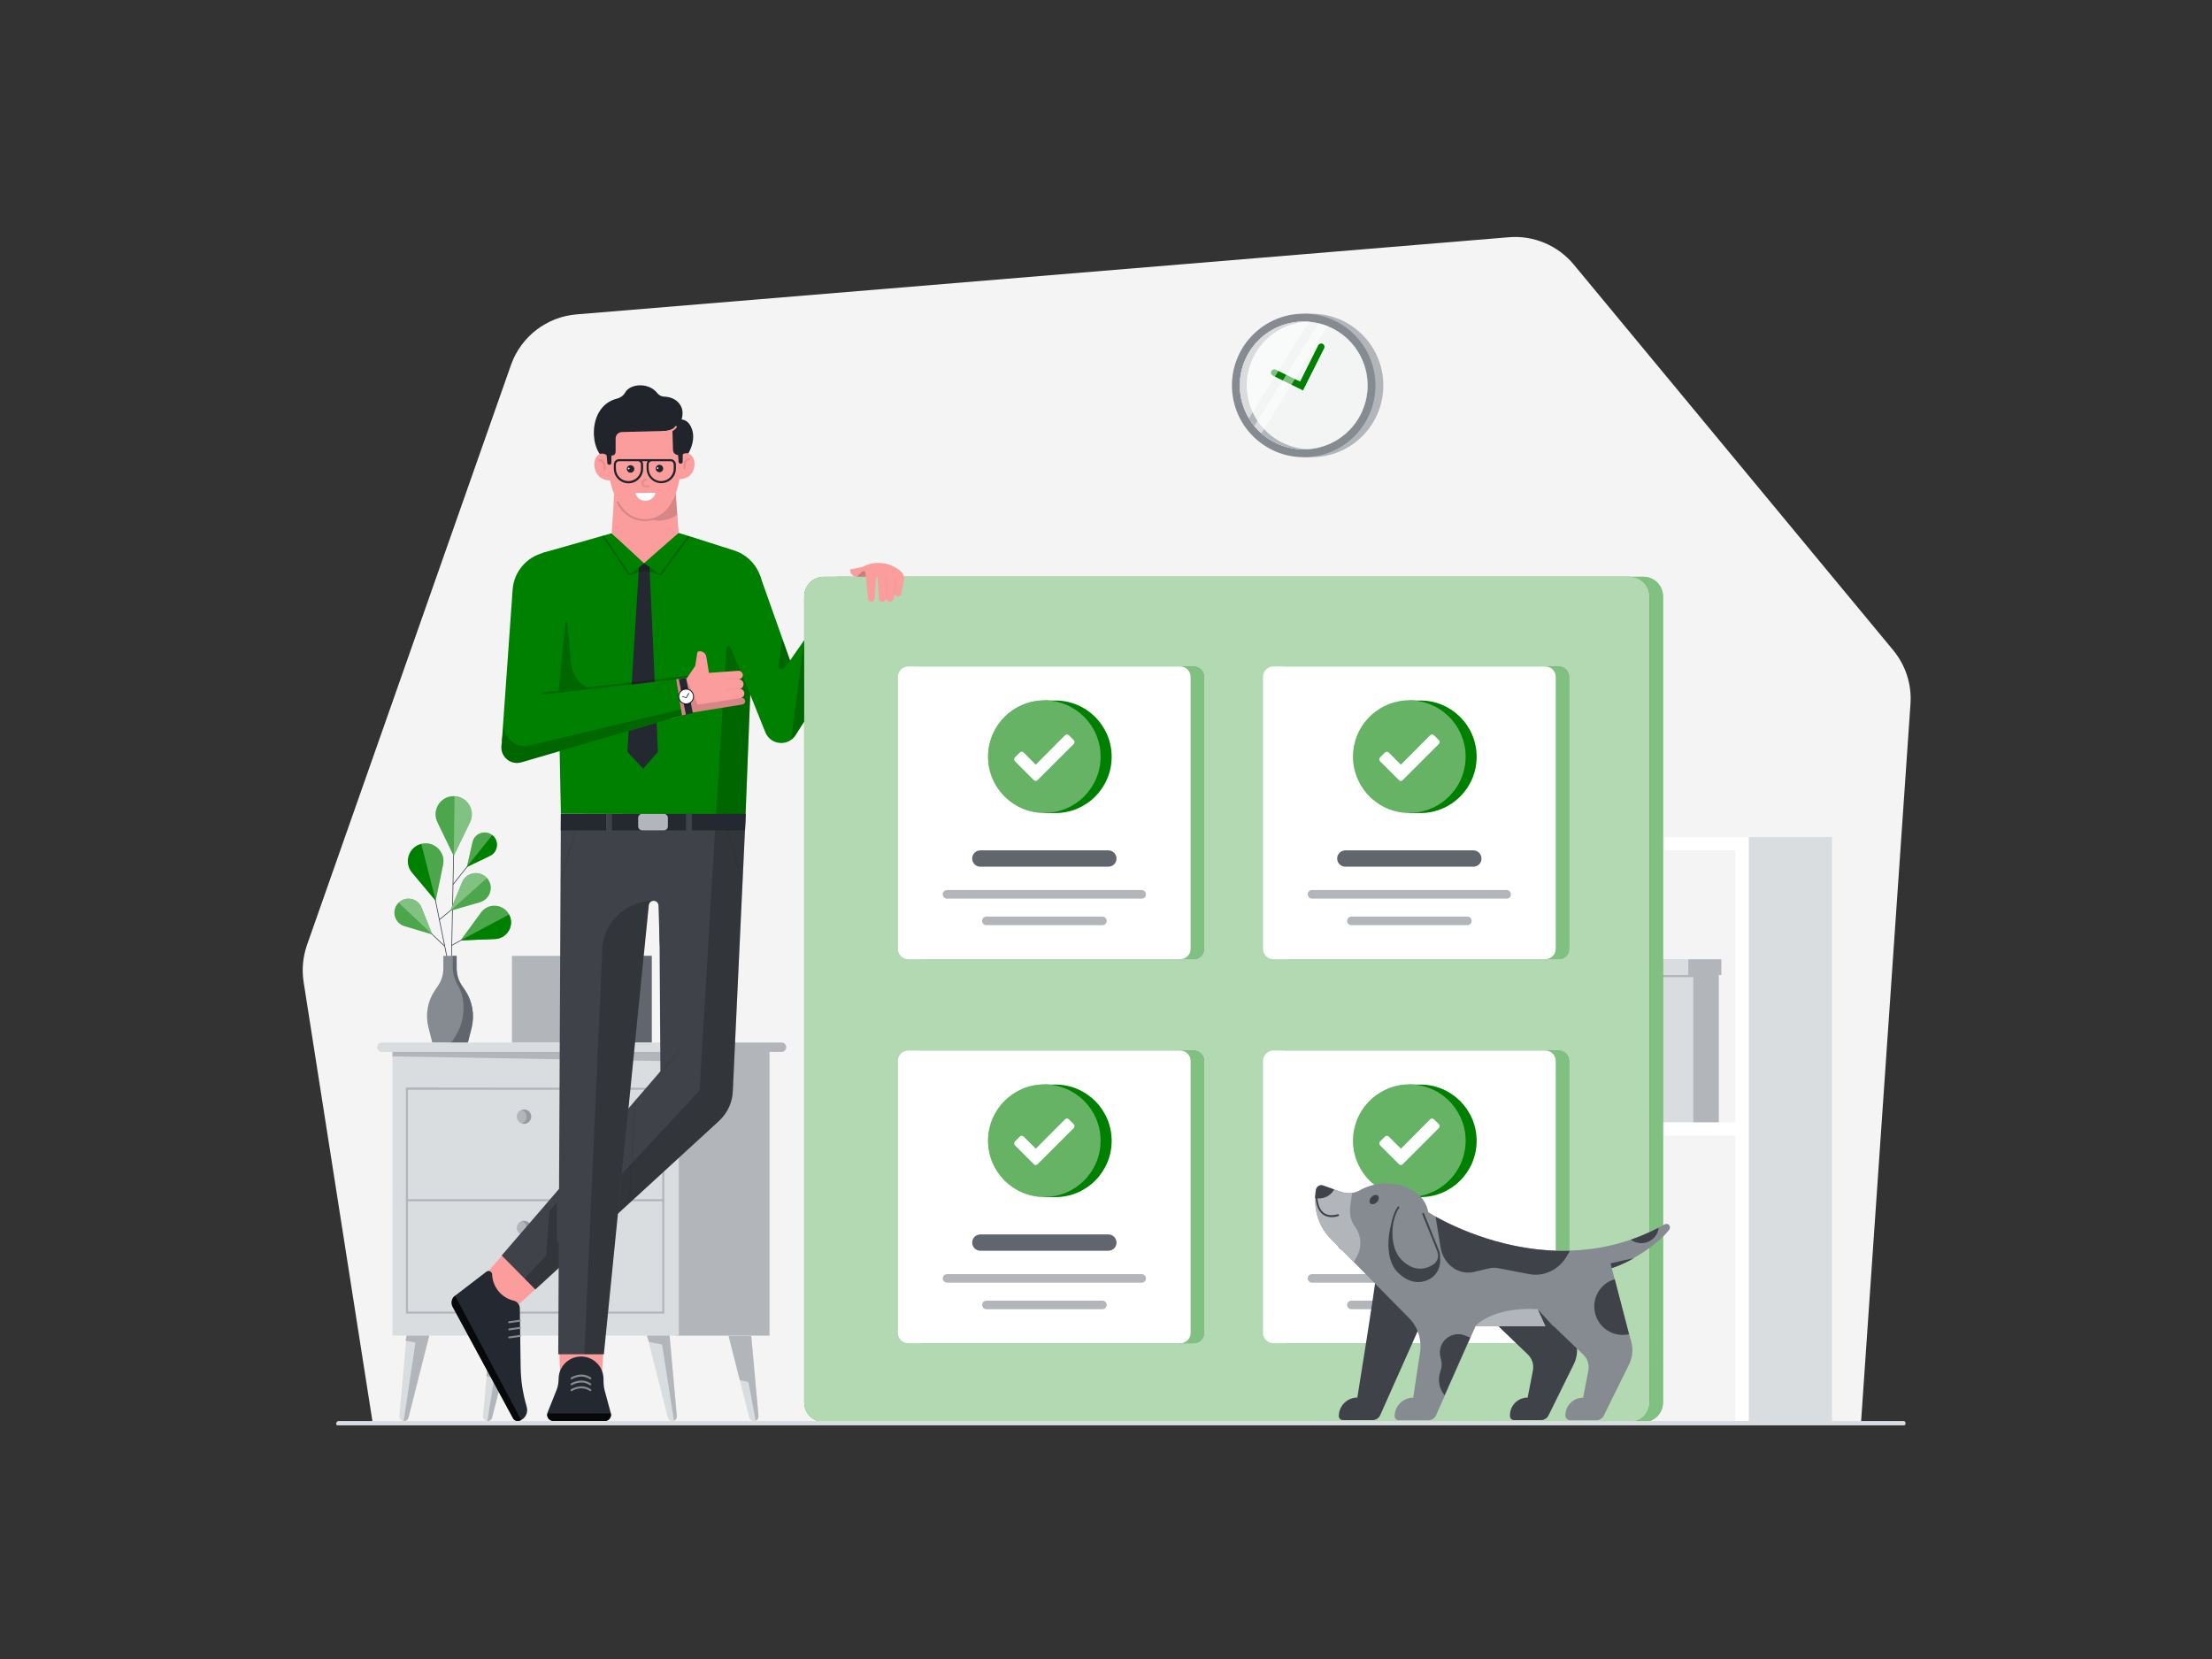 <svg class="gridItem__media" version="1.1" id="Layer_1" xmlns="http://www.w3.org/2000/svg" xmlns:xlink="http://www.w3.org/1999/xlink" x="0px" y="0px" width="1600" height="1200" viewBox="0 0 1600 1200" style="enable-background:new 0 0 1600 1200;" xml:space="preserve" fill="none">
<rect x="0" y="0" width="1600" height="1200" fill="#333333" stroke="none"/>
<path d="M1346.1 1029.4L1381.9 509.2C1382.9 495.1 1378.4 481.2 1369.4 470.3L1138.3 191.3C1126.8 177.5 1109.3 170.1 1091.4 171.6L417 227.4C395.4 229.2 376.8 243.5 369.6 264L222.1 683.4C219.1 692 218.2 701.2 219.6 710.2L269.5 1028.7L1346.1 1029.4Z" fill="#F4F4F4"/>
<path d="M471.4 691.4H370.3V754.2H471.4V691.4Z" fill="#B2B6BB"/>
<path d="M471.4 691.4H449.9V754.2H471.4V691.4Z" fill="#61656D"/>
<path d="M323.9 696.6L307.6 616.2L308.1 616.1L324.4 696.5L323.9 696.6Z" fill="#3F4249"/>
<path d="M328.456 589.114L326.315 693.593L326.815 693.604L328.956 589.124L328.456 589.114Z" fill="#3F4249"/>
<path d="M352.377 608.32L327.469 639.62L327.861 639.931L352.769 608.631L352.377 608.32Z" fill="#3F4249"/>
<path d="M336.6 716.6L334.1 712.9C331.6 709.2 330.3 704.8 330.3 700.3V691.4H320.7V700.3C320.7 704.8 319.4 709.2 316.9 712.9L314.4 716.6C309.2 724.4 307.6 734.1 309.9 743.2L312.7 754.2H338.3L341.1 743.2C343.4 734.1 341.7 724.4 336.6 716.6Z" fill="#868A91"/>
<path d="M336.6 716.6L334.1 712.9C331.6 709.2 330.3 704.8 330.3 700.3V691.4H327.5V699.5C327.5 704.5 329 709.4 331.7 713.6C335.9 721.3 335.9 730.1 334.4 737.3C333.5 741.6 331.8 745.7 329.5 749.4L327.6 752.5C326.9 753.6 325.7 754.3 324.4 754.3H338.4L341.2 743.3C343.4 734.1 341.7 724.4 336.6 716.6Z" fill="#61656D"/>
<path d="M347.278 640.492L317.648 665.078L317.968 665.463L347.597 640.877L347.278 640.492Z" fill="#3F4249"/>
<path d="M321.5 684.6L295.3 659.8L295.6 659.5L321.8 684.2L321.5 684.6Z" fill="#3F4249"/>
<path d="M337.7 627.1L341.8 609.1C343.3 602.7 350.9 600 356.1 604.1C361.2 608.2 360.3 616.3 354.4 619.1L337.7 627.1Z" class="change-color-in-svg" fill="#4D61FC" style="fill: rgb(0, 128, 0);"/>
<path opacity="0.3" d="M337.7 627.1L341.8 609.1C343.3 602.7 350.9 600 356.1 604.1C361.2 608.2 360.3 616.3 354.4 619.1L337.7 627.1Z" fill="white"/>
<path d="M359.4 611.2C359.4 614.4 357.6 617.6 354.3 619.1L337.6 627.1L356 604.1C358.4 605.9 359.5 608.6 359.4 611.2Z" class="change-color-in-svg" fill="#4D61FC" style="fill: rgb(0, 128, 0);"/>
<path d="M328.2 619.1L316.4 594.7C312.2 586 318.5 575.9 328.2 575.9C337.8 575.9 344.2 586 340 594.7L328.2 619.1Z" class="change-color-in-svg" fill="#4D61FC" style="fill: rgb(0, 128, 0);"/>
<path opacity="0.3" d="M328.2 619.1L316.4 594.7C312.2 586 318.5 575.9 328.2 575.9C337.8 575.9 344.2 586 340 594.7L328.2 619.1Z" fill="white"/>
<path opacity="0.3" d="M328.8 576L328.2 619.1L340 594.7C344.1 586.2 338.1 576.3 328.8 576Z" fill="white"/>
<path d="M315.1 651.6L298 631.2C291.9 623.9 295.5 612.7 304.7 610.4C313.9 608.1 322.4 616.2 320.5 625.5L315.1 651.6Z" class="change-color-in-svg" fill="#4D61FC" style="fill: rgb(0, 128, 0);"/>
<path opacity="0.3" d="M320.5 625.5C322.4 616.2 313.9 608.1 304.7 610.4L315.2 651.5L320.5 625.5Z" fill="white"/>
<path d="M312.7 675.9L304.9 656.4C302.1 649.4 293 647.8 288 653.3C282.9 658.8 285.4 667.7 292.6 669.9L312.7 675.9Z" class="change-color-in-svg" fill="#4D61FC" style="fill: rgb(0, 128, 0);"/>
<path opacity="0.3" d="M312.7 675.9L304.9 656.4C302.1 649.4 293 647.8 288 653.3C282.9 658.8 285.4 667.7 292.6 669.9L312.7 675.9Z" fill="white"/>
<path opacity="0.3" d="M288.3 652.9L312.7 675.9L304.9 656.4C302.2 649.6 293.4 647.9 288.3 652.9Z" fill="white"/>
<path d="M325.7 658.8L334.2 638.2C337.2 630.9 346.9 629.2 352.2 635.1C357.5 641 354.8 650.4 347.1 652.6L325.7 658.8Z" class="change-color-in-svg" fill="#4D61FC" style="fill: rgb(0, 128, 0);"/>
<path opacity="0.3" d="M325.7 658.8L334.2 638.2C337.2 630.9 346.9 629.2 352.2 635.1C357.5 641 354.8 650.4 347.1 652.6L325.7 658.8Z" fill="white"/>
<path d="M326.7 684.1L326.4 683.7L367 661.5L367.2 661.9L326.7 684.1Z" fill="#3F4249"/>
<path d="M333.2 680.2L347.9 660.1C353.1 652.9 364.1 653.7 368.2 661.5C372.4 669.3 366.9 678.8 358.1 679.2L333.2 680.2Z" class="change-color-in-svg" fill="#4D61FC" style="fill: rgb(0, 128, 0);"/>
<path opacity="0.3" d="M333.2 680.2L347.9 660.1C353.1 652.9 364.1 653.7 368.2 661.5C372.4 669.3 366.9 678.8 358.1 679.2L333.2 680.2Z" fill="white"/>
<path d="M368.6 672.1C366.8 676 363 679 358.1 679.2L333.2 680.2L368.2 661.5C370.1 665.1 370 668.9 368.6 672.1Z" class="change-color-in-svg" fill="#4D61FC" style="fill: rgb(0, 128, 0);"/>
<path opacity="0.3" d="M334.2 638.2L325.7 658.8L352.2 635.1C346.9 629.3 337.3 630.9 334.2 638.2Z" fill="white"/>
<path d="M498.2 760.9H565.3C567.2 760.9 568.7 759.4 568.7 757.5C568.7 755.6 567.2 754.1 565.3 754.1H498.2V760.9Z" fill="#B2B6BB"/>
<path d="M556.6 757.6H488.9V966.1H556.6V757.6Z" fill="#B2B6BB"/>
<path d="M491 757.6H283.9V966.1H491V757.6Z" fill="#DADDDF"/>
<path d="M480.5 950.2H293.6V786.6L480.5 786.8V950.2ZM295.1 948.7H479V788.3H295.1V948.7Z" fill="#B2B6BB"/>
<path d="M276.2 760.9H498.3C500.2 760.9 501.7 759.4 501.7 757.5C501.7 755.6 500.2 754.1 498.3 754.1H276.2C274.3 754.1 272.8 755.6 272.8 757.5C272.9 759.4 274.4 760.9 276.2 760.9Z" fill="#DADDDF"/>
<path d="M480.5 867.399H293.6V868.899H480.5V867.399Z" fill="#B2B6BB"/>
<path d="M379 812.9C381.872 812.9 384.2 810.571 384.2 807.7C384.2 804.828 381.872 802.5 379 802.5C376.128 802.5 373.8 804.828 373.8 807.7C373.8 810.571 376.128 812.9 379 812.9Z" fill="#B2B6BB"/>
<path opacity="0.15" d="M380.9 807.7C380.9 805.4 379.4 803.499 377.4 802.799C377.9 802.599 378.5 802.5 379.1 802.5C382 802.5 384.3 804.8 384.3 807.7C384.3 810.6 382 812.9 379.1 812.9C378.5 812.9 378 812.799 377.4 812.599C379.4 811.899 380.9 810 380.9 807.7Z" fill="black"/>
<path d="M379 893.4C381.872 893.4 384.2 891.071 384.2 888.2C384.2 885.328 381.872 883 379 883C376.128 883 373.8 885.328 373.8 888.2C373.8 891.071 376.128 893.4 379 893.4Z" fill="#B2B6BB"/>
<path opacity="0.15" d="M380.9 888.2C380.9 885.9 379.4 883.999 377.4 883.299C377.9 883.099 378.5 883 379.1 883C382 883 384.3 885.3 384.3 888.2C384.3 891.1 382 893.4 379.1 893.4C378.5 893.4 378 893.299 377.4 893.099C379.4 892.399 380.9 890.5 380.9 888.2Z" fill="black"/>
<path d="M501.7 767.899L491 760.899H283.9V764.099L501.7 767.899Z" fill="#B2B6BB"/>
<path d="M543.3 966.1L548.5 1023.8C548.9 1025.9 547.3 1027.9 545.2 1027.9C543.8 1027.9 542.5 1027 542 1025.6L526.9 966.1H543.3V966.1Z" fill="#DADDDF"/>
<path d="M541.4 999.7L535.1 998.2L527 966.2H543.4L548.6 1023.9C548.9 1025.5 548 1027.1 546.6 1027.7L541.4 999.7Z" fill="#B2B6BB"/>
<path d="M484.4 966.1L489.6 1023.8C490 1025.9 488.4 1027.9 486.3 1027.9C484.9 1027.9 483.6 1027 483.1 1025.6L468 966.1H484.4Z" fill="#DADDDF"/>
<path d="M478.9 972.5L469.5 970.7L467.9 966.1H484.3L489.5 1023.8C489.8 1025.4 488.9 1027 487.5 1027.6L478.9 972.5Z" fill="#B2B6BB"/>
<path d="M354.6 966.1L349.4 1023.8C349 1025.9 350.6 1027.9 352.7 1027.9C354.1 1027.9 355.4 1027 355.9 1025.6L371 966.1H354.6V966.1Z" fill="#DADDDF"/>
<path d="M357.5 996.8L351.9 995.4L354.6 966.1H371L355.9 1025.6C355.4 1027 354.1 1027.9 352.7 1027.9C352.6 1027.9 352.6 1027.9 352.5 1027.9L357.5 996.8Z" fill="#B2B6BB"/>
<path d="M294.1 966.1L288.9 1023.8C288.5 1025.9 290.1 1027.9 292.2 1027.9C293.6 1027.9 294.9 1027 295.4 1025.6L310.5 966.1H294.1V966.1Z" fill="#DADDDF"/>
<path d="M300.5 971.1L293.3 969.8L294.1 966.1H310.5L295.4 1025.6C294.9 1027 293.6 1027.9 292.2 1027.9C292.1 1027.9 292.1 1027.9 292 1027.9L300.5 971.1Z" fill="#B2B6BB"/>
<path d="M382.7 886.1L347.1 926.4L372.5 946L402.3 918.8L382.7 886.1Z" fill="#FC9D9D"/>
<path d="M351.9 919.8L329.2 937.2C326.7 939.1 326 942.6 327.5 945.3L371.1 1025.8C372 1027.6 374.1 1028.3 376 1027.6C380 1026.1 382.2 1021.8 381 1017.7L380.5 1015.8C378 1007 376.7 998 376.6 988.8L376 946.3C376 943.7 374.1 941.4 371.6 940.8C363.3 938.9 357.1 931.9 356.1 923.4L355.9 921.3C355.5 919.6 353.3 918.7 351.9 919.8Z" fill="#242830"/>
<path d="M362.9 908.1L477.7 774.9L476.5 588.7H539.4L530.1 788.1C530 796.6 526.5 804.7 520.3 810.6L387.2 932.7L362.9 908.1Z" fill="#3F4249"/>
<path d="M551.5 427.599L548 484.399L543.4 483.699L539.3 588.999L405.7 588.599L403.4 470.599L392.2 399.999L435.4 387.699L436.9 387.299L442.4 385.699L465.8 405.799L490.7 385.399L497.3 387.499C497.8 387.599 498 387.699 498.1 387.699H498.2C498.2 387.699 498.2 387.699 498.5 387.799L498.8 387.899L530.8 398.099C543.7 402.199 552.1 414.299 551.5 427.599Z" class="change-color-in-svg" fill="#4D61FC" style="fill: rgb(0, 128, 0);"/>
<path d="M370.8 426.499L363 536.499L413.6 516.299L424.6 392.299L393.4 399.799C380.9 402.799 371.7 413.599 370.8 426.499Z" class="change-color-in-svg" fill="#4D61FC" style="fill: rgb(0, 128, 0);"/>
<path d="M462.2 410.699L453.8 543.799L465.2 555.999L475.9 543.799L469.8 410.099L465.8 407.399L462.2 410.699Z" fill="#242830"/>
<path d="M648.1 417.5L575.5 531.7C570.1 540.2 557.4 539 553.6 529.7L534.4 481.8L549.5 415.7L571.5 477.7L613.5 417.5H648.1V417.5Z" class="change-color-in-svg" fill="#4D61FC" style="fill: rgb(0, 128, 0);"/>
<path d="M404.3 967.899L437 968.599L435.4 993.899L405.2 996.599L404.3 967.899Z" fill="#FC9D9D"/>
<path d="M420.3 981.2C429 981.2 436.2 988.1 436.5 996.8L436.6 1000.8C436.7 1002.4 436.9 1004 437.3 1005.5L441.8 1022.1C442.6 1025 440.4 1027.8 437.5 1027.8H400.3C397.1 1027.8 394.9 1024.6 396.1 1021.6L402.5 1005.6C403.4 1003.4 403.9 1001 404 998.6L404.1 996.7C404.4 988.2 411.5 981.2 420.3 981.2Z" fill="#242830"/>
<path opacity="0.2" d="M542.7 502.199L528.2 467.999C527.4 466.899 525.6 467.299 525.5 468.699L517.9 588.599L539.3 588.999L542.7 502.199Z" fill="black"/>
<path opacity="0.2" d="M517.9 588.7L506 788.8L403 899.6L402.7 869.7L397.3 876.1L395.2 908L379.5 924.9L387.2 932.7L520.8 810.1C526.7 804.5 530.1 796.8 530.1 788.7L539.4 588.7H517.9V588.7Z" fill="black"/>
<g opacity="0.2">
<path opacity="0.2" d="M458.754 793.813L454.623 869.2L456.121 869.282L460.252 793.895L458.754 793.813Z" fill="black"/>
</g>
<path d="M496.8 490.6L502.9 481.6L504.4 472C504.5 471.6 504.8 471.3 505.2 471.2C507.9 470.6 510.5 472.4 510.9 475.1L512.8 486.7L534.1 485.2C535.7 485.2 537.1 486.4 537.3 488C537.5 489.8 536 491.4 534.2 491.4H532.5H534.3C536.1 491.4 537.7 492.8 537.8 494.6C538 496.5 536.6 498.3 534.6 498.4L533 498.5L534.8 498.3C536.6 498.1 538.2 499.5 538.4 501.3C538.6 503.1 537.2 504.7 535.4 504.9L533.3 505.1L536.3 504.8C537.6 504.7 538.8 505.7 539 507C539.1 508.3 538.2 509.4 537 509.6L499.8 515.6L485.2 519.9L489.1 491.2L496.8 490.6Z" fill="#FC9D9D"/>
<path opacity="0.2" d="M424.6 497.2C418.2 493.8 413.9 487.4 413.2 480.2L410.2 449.4C410.1 448.7 409.2 448.7 409.1 449.4L404.1 499.6L392.8 500.9C392.4 500.9 392.1 501.3 392.2 501.7C392.2 502.1 392.6 502.4 393 502.3L496.9 490.5L498.1 488.7L424.6 497.2Z" fill="black"/>
<path opacity="0.15" d="M539 507.1L538.9 506.9C538.6 505.5 537.2 504.6 535.9 504.9L535.5 505L504.6 509.7L496.3 490.6H494L485.4 491.6L488 519.3C488 519.3 502.5 515.4 503 515.3L505.7 514.9C515.3 513.3 534.6 510.2 536.6 509.9C539.4 509.3 539 507.1 539 507.1Z" fill="black"/>
<g opacity="0.15">
<path opacity="0.15" d="M525 491.4C525 491 525.3 490.7 525.7 490.7L536.9 489.8C536.4 490.8 535.4 491.5 534.3 491.5H534.2L525.8 492.2C525.4 492.1 525 491.8 525 491.4Z" fill="black"/>
</g>
<g opacity="0.15">
<path opacity="0.15" d="M525.5 498.9C525.5 498.5 525.7 498.2 526.1 498.1L537.4 496.6C537 497.6 536 498.3 534.9 498.4H534.8L526.2 499.6C525.9 499.6 525.6 499.3 525.5 498.9Z" fill="black"/>
</g>
<path opacity="0.2" d="M478.5 416.099L478.3 415.899L478.5 416.099L466.3 412.799L454.6 416.199L435.4 387.799L436.9 387.399L455.8 415.299L465.9 407.399L477.3 415.299L497.5 387.599C498 387.699 498.2 387.799 498.3 387.799H498.4C498.4 387.799 498.4 387.799 498.7 387.899L499 387.999L478.5 416.099Z" fill="black"/>
<path d="M366.5 506.2L489.1 491.3L493.3 517.5L377.1 551.4C369.4 553.7 361.8 547.3 362.7 539.3L366.5 506.2Z" class="change-color-in-svg" fill="#4D61FC" style="fill: rgb(0, 128, 0);"/>
<path opacity="0.2" d="M492.6 513L382.8 539.299C373 541.399 363.8 533.5 364.6 523.4L364.8 521.2L362.8 539.299C361.9 547.299 369.5 553.7 377.2 551.4L423.8 537.7L493.4 517.4L492.6 513Z" fill="black"/>
<path d="M491 491.2L496.1 516.9L501.1 515.7L496.3 490.6L491 491.2Z" fill="#242830"/>
<path d="M496.3 509.5C499.448 509.5 502 506.948 502 503.8C502 500.652 499.448 498.1 496.3 498.1C493.152 498.1 490.6 500.652 490.6 503.8C490.6 506.948 493.152 509.5 496.3 509.5Z" fill="#242830"/>
<path opacity="0.2" d="M499.9 509.5L497.5 497.2C497.1 497.1 496.7 497.1 496.2 497.1C494.7 497.1 493.4 497.6 492.3 498.4L494.7 510.5C495.2 510.6 495.7 510.7 496.2 510.7C497.6 510.5 498.9 510.1 499.9 509.5Z" fill="black"/>
<path d="M496.3 508.8C499.061 508.8 501.3 506.561 501.3 503.8C501.3 501.038 499.061 498.8 496.3 498.8C493.539 498.8 491.3 501.038 491.3 503.8C491.3 506.561 493.539 508.8 496.3 508.8Z" fill="white"/>
<path d="M405.7 588.7L403.8 979.6H436.8L469.3 654.9C469.4 653 470.9 651.6 472.8 651.6C474.7 651.6 476.2 653.1 476.3 654.9L477.2 684.9L482.3 588.7H405.7Z" fill="#3F4249"/>
<path opacity="0.2" d="M472.7 651.5C452.9 651.5 435.6 667.6 435.6 687.4L422.7 979.5H436.6L469.1 654.799C469.3 652.999 470.9 651.5 472.7 651.5Z" fill="black"/>
<path d="M538.9 600.6H405.6L405.7 588.7H539.4L538.9 600.6Z" fill="#242830"/>
<path d="M442.7 588.7H438.4V601.6H442.7V588.7Z" fill="#3F4249"/>
<path d="M500.5 588.7H496.2V601.6H500.5V588.7Z" fill="#3F4249"/>
<path d="M480.2 600.6H464.5C462.9 600.6 461.6 599.3 461.6 597.7V591.6C461.6 590 462.9 588.7 464.5 588.7H480.2C481.8 588.7 483.1 590 483.1 591.6V597.7C483.1 599.3 481.8 600.6 480.2 600.6Z" fill="#B2B6BB"/>
<path d="M413.4 997.699C413.2 997.699 412.9 997.599 412.8 997.399C412.6 997.099 412.7 996.599 413 996.399C413.1 996.399 420.3 991.599 427.4 996.399C427.7 996.599 427.8 997.099 427.6 997.399C427.4 997.699 426.9 997.799 426.6 997.599C420.3 993.399 413.9 997.599 413.8 997.599C413.7 997.699 413.5 997.699 413.4 997.699Z" fill="#868A91"/>
<path d="M413.4 1002C413.2 1002 412.9 1001.9 412.8 1001.7C412.6 1001.4 412.7 1000.9 413 1000.7C413.1 1000.7 420.3 995.9 427.4 1000.7C427.7 1000.9 427.8 1001.4 427.6 1001.7C427.4 1002 426.9 1002.1 426.6 1001.9C420.3 997.7 413.9 1001.9 413.8 1001.9C413.7 1001.9 413.5 1002 413.4 1002Z" fill="#868A91"/>
<path d="M413.4 1006.2C413.2 1006.2 412.9 1006.1 412.8 1005.9C412.6 1005.6 412.7 1005.1 413 1004.9C413.1 1004.9 420.3 1000.1 427.4 1004.9C427.7 1005.1 427.8 1005.6 427.6 1005.9C427.4 1006.2 426.9 1006.3 426.6 1006.1C420.3 1001.9 413.9 1006.1 413.8 1006.1C413.7 1006.2 413.5 1006.2 413.4 1006.2Z" fill="#868A91"/>
<path d="M368.3 957.099C367.9 957.099 367.6 956.799 367.6 956.499C367.5 956.099 367.8 955.699 368.2 955.699L375.9 954.599C376.3 954.499 376.7 954.799 376.7 955.199C376.8 955.599 376.5 955.999 376.1 955.999L368.3 957.099Z" fill="#868A91"/>
<path d="M368.4 962.3C368 962.3 367.7 962 367.7 961.7C367.6 961.3 367.9 960.9 368.3 960.9L376 959.8C376.4 959.7 376.8 960 376.8 960.4C376.9 960.8 376.6 961.2 376.2 961.2L368.4 962.3C368.5 962.3 368.5 962.3 368.4 962.3Z" fill="#868A91"/>
<path d="M368.4 968.099C368 968.099 367.7 967.799 367.7 967.499C367.6 967.099 367.9 966.699 368.3 966.699L376 965.599C376.4 965.499 376.8 965.799 376.8 966.199C376.9 966.599 376.6 966.999 376.2 966.999L368.4 968.099C368.5 968.099 368.5 968.099 368.4 968.099Z" fill="#868A91"/>
<g opacity="0.2">
<path opacity="0.2" d="M405.5 634.799L415.8 600.299C415.9 599.899 416.3 599.699 416.7 599.799C417.1 599.899 417.3 600.299 417.2 600.699L405.5 639.999V634.799Z" fill="black"/>
</g>
<g opacity="0.2">
<path opacity="0.2" d="M537.2 635.499L526.7 600.299C526.6 599.899 526.2 599.699 525.8 599.799C525.4 599.899 525.2 600.299 525.3 600.699L537 639.999L537.2 635.499Z" fill="black"/>
</g>
<g opacity="0.2">
<path opacity="0.2" d="M477.3 777.2C477.1 777.2 477 777.1 476.8 777C476.5 776.7 476.5 776.3 476.7 776L490 760.5C490.3 760.2 490.7 760.2 491 760.4C491.3 760.7 491.3 761.1 491.1 761.4L477.8 776.9C477.8 777.1 477.6 777.2 477.3 777.2Z" fill="black"/>
</g>
<path opacity="0.2" d="M567 483.3L571.5 477.7L566 462.2L562.9 481.6C562.7 483.5 565.8 484.8 567 483.3Z" fill="black"/>
<path opacity="0.2" d="M572.2 535.099C574.5 533.599 575.7 531.499 577.7 528.099L581.7 521.9V463.5L572.2 535.099Z" fill="black"/>
<path d="M465.8 407.4L490.9 385.4L487.2 335.6H445.6L442.5 385.8L465.8 407.4Z" fill="#FC9D9D"/>
<path d="M492.8 318.1C492.8 318.1 498 375.1 466.7 375.5C436.1 375.9 438.6 318.8 438.6 318.8L438.7 302.4L478.3 297.8L487.9 303.5L492.8 318.1Z" fill="#FC9D9D"/>
<path d="M486.2 304.899C486.2 304.899 496.5 298.899 500.5 310.399C503.9 320.099 496.6 330.099 496.6 330.099L490.9 329.199C488.5 328.999 486.9 327.799 486.8 325.399L486.2 304.899Z" fill="#21252B"/>
<path d="M493.7 298.5C493.9 309.3 484.5 311.6 480.8 311.7L449.8 312.5C447.3 312.6 445.3 314.6 445.3 317.1V326.9C445.3 328.2 444.3 329.4 442.9 329.5L441 329.6L438.7 332.1C426.8 328.5 423.8 293.9 446.4 288.3C448.8 287.7 451 286.1 452.2 283.9C455.8 277.4 469.2 276.4 475.4 284.3C476.7 286 478.4 286.8 480.5 286.9C488.7 287.2 493.6 292.6 493.7 298.5Z" fill="#21252B"/>
<path d="M440.8 333C440.6 329 436 326.7 432.8 329L432.7 329.1C427.1 333.4 429.7 348 441.4 347.4L440.8 333Z" fill="#FC9D9D"/>
<path d="M499.4 328.8L499.3 328.7C496 326.4 491.5 328.8 491.4 332.8L491.2 346.6C503 346.9 505 332.9 499.4 328.8Z" fill="#FC9D9D"/>
<path d="M442.2 334.9C442.2 335.6 441.6 336.2 440.8 336.2C440 336.2 439.4 335.7 439.3 335.1L438.5 325.8L442.3 326.2L442.2 334.9Z" fill="#21252B"/>
<path d="M493.8 334.1C493.8 334.8 493.2 335.4 492.4 335.4C491.6 335.4 491 334.899 490.9 334.299L490.1 325L493.9 325.4L493.8 334.1Z" fill="#21252B"/>
<path d="M480.8 313.1C479.9 313.1 479.3 313 479.2 313C478.8 313 478.6 312.6 478.6 312.3C478.6 311.9 479 311.7 479.3 311.7C479.4 311.7 485.5 312.4 488.4 308.4C488.6 308.1 489 308 489.3 308.3C489.6 308.5 489.7 308.9 489.4 309.2C487.2 312.5 483.1 313.1 480.8 313.1Z" fill="#FC9D9D"/>
<path d="M456.1 341.9C457.591 341.9 458.8 340.691 458.8 339.2C458.8 337.708 457.591 336.5 456.1 336.5C454.609 336.5 453.4 337.708 453.4 339.2C453.4 340.691 454.609 341.9 456.1 341.9Z" fill="#21252B"/>
<path d="M454.8 339.499C455.131 339.499 455.4 339.231 455.4 338.899C455.4 338.568 455.131 338.299 454.8 338.299C454.469 338.299 454.2 338.568 454.2 338.899C454.2 339.231 454.469 339.499 454.8 339.499Z" fill="white"/>
<path d="M477 341.6C478.491 341.6 479.7 340.391 479.7 338.9C479.7 337.409 478.491 336.2 477 336.2C475.509 336.2 474.3 337.409 474.3 338.9C474.3 340.391 475.509 341.6 477 341.6Z" fill="#21252B"/>
<path d="M475.7 339.2C476.031 339.2 476.3 338.931 476.3 338.6C476.3 338.268 476.031 338 475.7 338C475.369 338 475.1 338.268 475.1 338.6C475.1 338.931 475.369 339.2 475.7 339.2Z" fill="white"/>
<g opacity="0.3">
<path opacity="0.3" d="M467.1 352.7H469.3C469.7 352.7 470.1 352.3 470.1 351.9C470.1 351.5 469.7 351.1 469.3 351.1H467.1C466.2 351.1 465.5 350.4 465.5 349.5C465.5 348.6 466.2 347.8 467.1 347.8C467.5 347.8 467.9 347.4 467.9 347C467.9 346.6 467.5 346.2 467.1 346.2C465.3 346.2 463.9 347.7 463.9 349.4C463.9 351.3 465.3 352.8 467.1 352.7Z" fill="black"/>
</g>
<path d="M485 332.1H473.2H471.6H461.3H461.2H447.9C445.7 332.1 444 333.8 444 336V339C444 344.8 448.7 349.6 454.6 349.6C460.4 349.6 465.2 344.9 465.2 339V336C465.2 335.1 464.9 334.3 464.4 333.6H468.5C468 334.3 467.7 335.1 467.7 335.9V338.9C467.7 344.7 472.4 349.5 478.3 349.5C484.1 349.5 488.9 344.8 488.9 338.9V335.9C488.9 333.9 487.2 332.1 485 332.1ZM463.6 336V339C463.6 344 459.5 348 454.5 348C449.5 348 445.5 343.9 445.5 338.9V335.9C445.5 334.6 446.6 333.6 447.9 333.6H461.2H461.3C462.6 333.6 463.7 334.7 463.6 336ZM487.3 339C487.3 344 483.2 348 478.2 348C473.2 348 469.2 343.9 469.2 338.9V335.9C469.2 334.6 470.3 333.6 471.6 333.6H473.2H485C486.3 333.6 487.3 334.7 487.3 336V339Z" fill="#21252B"/>
<path d="M460.2 356.599L473.5 356.399C473.8 356.399 474.1 356.699 474 357.099C471.7 363.799 462.4 363.999 459.8 357.399V357.299C459.6 356.999 459.9 356.599 460.2 356.599Z" fill="white"/>
<g opacity="0.3">
<path opacity="0.3" d="M437.4 340.299C437 340.299 436.6 339.999 436.6 339.599L436.5 337.899C436.4 336.099 436 334.9 435.2 334.2C434.6 333.7 434 333.7 433.9 333.7C433.5 333.7 433.1 333.399 433.1 332.999C433.1 332.599 433.4 332.199 433.8 332.099C433.9 332.099 435.1 331.999 436.2 332.899C437.3 333.799 437.9 335.5 438 337.7L438.1 339.399C438.2 339.899 437.9 340.199 437.4 340.299C437.5 340.299 437.5 340.299 437.4 340.299Z" fill="black"/>
</g>
<g opacity="0.3">
<path opacity="0.3" d="M495.1 339.5C495.5 339.5 495.9 339.2 495.9 338.8L496 337.1C496 335.3 496.4 334 497.1 333.4C497.7 332.8 498.3 332.9 498.3 332.9C498.7 332.9 499.1 332.6 499.1 332.2C499.1 331.8 498.8 331.4 498.4 331.4C498.3 331.4 497.1 331.3 496 332.3C494.9 333.3 494.3 334.9 494.3 337.2L494.2 338.9C494.3 339.1 494.6 339.4 495.1 339.5Z" fill="black"/>
</g>
<path opacity="0.15" d="M488.8 357.1L488.9 356.8C485.5 366.5 479.1 374.3 468.9 375.4H469C468.3 375.5 467.5 375.5 466.8 375.5C458.6 375.6 452.1 371.4 447.5 363.1C447.3 362.8 446.9 362.6 446.5 362.8C446.2 363 446 363.4 446.2 363.8C451.1 372.6 458 377 466.8 376.9C468.7 376.9 470.5 376.6 472.2 376.2C477.6 377.3 483.8 376.3 489.9 372.4L488.8 357.1Z" fill="black"/>
<path opacity="0.8" d="M327.4 945.3L371 1025.8C371.9 1027.6 374 1028.3 375.9 1027.6C376.3 1027.5 376.7 1027.3 377 1027.1L329.1 937.1C326.6 939.1 325.9 942.5 327.4 945.3Z" fill="black"/>
<path opacity="0.8" d="M400.3 1027.9H437.5C440.4 1027.9 442.5 1025.2 441.9 1022.4H395.9C395.3 1025.2 397.4 1027.9 400.3 1027.9Z" fill="black"/>
<path d="M496.5 505L493.4 504L493.5 503.5L496.2 504.4L498.1 501.2L498.6 501.5L496.5 505Z" fill="#242830"/>
<path d="M1243.2 693.9H1187.3V811.9H1243.2V693.9Z" fill="#DADDDF"/>
<path d="M1221.2 693.9H1245.1V705.3H1243.2V811.9H1224.8V705.3H1221.2V693.9Z" fill="#B2B6BB"/>
<path d="M1220.6 693.9H1187.3V705.3H1220.6V693.9Z" fill="#DADDDF"/>
<path d="M1231.3 705.3H1187.3V706.8H1231.3V705.3Z" fill="#B2B6BB"/>
<path d="M1265 605.5H1255.3H1033V615.1H1255.3V811.9H1033V821.5H1255.3V1027.9H1265V605.5Z" fill="white"/>
<path d="M896.8 278.8C896.8 252.1 917 230.1 943 227.2V226.9H948.7C977.4 226.9 1000.6 250.1 1000.6 278.8C1000.6 307.5 977.4 330.7 948.7 330.7H943V330.4C917 327.5 896.8 305.5 896.8 278.8Z" fill="#B2B6BB"/>
<path d="M943 330.7C971.664 330.7 994.9 307.463 994.9 278.8C994.9 250.136 971.664 226.9 943 226.9C914.336 226.9 891.1 250.136 891.1 278.8C891.1 307.463 914.336 330.7 943 330.7Z" fill="#868A91"/>
<path d="M943 325C968.516 325 989.2 304.316 989.2 278.8C989.2 253.285 968.516 232.6 943 232.6C917.485 232.6 896.8 253.285 896.8 278.8C896.8 304.316 917.485 325 943 325Z" fill="white"/>
<path d="M943 325C968.516 325 989.2 304.316 989.2 278.8C989.2 253.285 968.516 232.6 943 232.6C917.485 232.6 896.8 253.285 896.8 278.8C896.8 304.316 917.485 325 943 325Z" fill="#868A91"/>
<path opacity="0.9" d="M943 325C968.516 325 989.2 304.316 989.2 278.8C989.2 253.285 968.516 232.6 943 232.6C917.485 232.6 896.8 253.285 896.8 278.8C896.8 304.316 917.485 325 943 325Z" fill="white"/>
<path d="M943 232.6C943.8 232.6 944.7 232.6 945.5 232.7C921.1 234 901.8 254.1 901.8 278.8C901.8 303.5 921.2 323.6 945.5 324.9C944.7 324.9 943.9 325 943 325C917.5 325 896.8 304.3 896.8 278.8C896.8 253.3 917.5 232.6 943 232.6Z" fill="#B2B6BB"/>
<path d="M942.5 282.4L957.8 251.9C958.4 250.7 957.9 249.3 956.7 248.7C955.5 248.1 954.1 248.6 953.5 249.8L940.4 276L922.8 267.4C921.6 266.8 920.2 267.3 919.6 268.5C919 269.7 919.5 271.1 920.7 271.7L942.5 282.4Z" class="change-color-in-svg" fill="#4D61FC" style="fill: rgb(0, 128, 0);"/>
<path opacity="0.5" d="M903.4 302.6C899.2 295.6 896.8 287.5 896.8 278.8C896.8 253.3 917.5 232.6 943 232.6C944.3 232.6 945.5 232.7 946.8 232.8L903.4 302.6Z" fill="white"/>
<path opacity="0.5" d="M953.7 233.9C955.9 234.4 958.1 235.1 960.2 236L912.4 313.5C910.5 311.9 908.8 310 907.2 308.1L953.7 233.9Z" fill="white"/>
<path d="M1188.7 1028.6H605.7C597.8 1028.6 591.5 1022.2 591.5 1014.4V431.4C591.5 423.5 597.9 417.2 605.7 417.2H1188.7C1196.6 417.2 1202.9 423.6 1202.9 431.4V1014.4C1202.9 1022.3 1196.6 1028.6 1188.7 1028.6Z" class="change-color-in-svg" fill="#4D61FC" style="fill: rgb(0, 128, 0);"/>
<path opacity="0.5" d="M1188.7 1028.6H605.7C597.8 1028.6 591.5 1022.2 591.5 1014.4V431.4C591.5 423.5 597.9 417.2 605.7 417.2H1188.7C1196.6 417.2 1202.9 423.6 1202.9 431.4V1014.4C1202.9 1022.3 1196.6 1028.6 1188.7 1028.6Z" fill="white"/>
<path d="M1178.9 1028.6H595.9C588 1028.6 581.7 1022.2 581.7 1014.4V431.4C581.7 423.5 588.1 417.2 595.9 417.2H1178.9C1186.8 417.2 1193.1 423.6 1193.1 431.4V1014.4C1193.1 1022.3 1186.8 1028.6 1178.9 1028.6Z" class="change-color-in-svg" fill="#4D61FC" style="fill: rgb(0, 128, 0);"/>
<path opacity="0.7" d="M1178.9 1028.6H595.9C588 1028.6 581.7 1022.2 581.7 1014.4V431.4C581.7 423.5 588.1 417.2 595.9 417.2H1178.9C1186.8 417.2 1193.1 423.6 1193.1 431.4V1014.4C1193.1 1022.3 1186.8 1028.6 1178.9 1028.6Z" fill="white"/>
<path d="M614.9 412.3C614.9 415 617.1 417.1 619.7 417.1H626.3L627.9 433.1C628 434.3 629.1 435.3 630.3 435.3C631.6 435.3 632.6 434.3 632.7 433L633.7 417.7C633.7 417.5 633.9 417.3 634.2 417.3C634.4 417.3 634.6 417.5 634.7 417.7L635.7 432.8C635.8 434.2 636.9 435.3 638.3 435.3C639.7 435.3 640.9 434.2 640.9 432.7L641.4 417.4L640.9 432.3C640.8 433.9 642.2 435.3 643.8 435.3C645.3 435.3 646.5 434.2 646.7 432.7L648.1 417.5L647.1 428.8C647 430.2 648.1 431.5 649.5 431.5C650.7 431.5 651.7 430.7 651.9 429.5L653.8 419.9C654.3 417.4 653.4 414.8 651.5 413.2C643.8 406.5 632.8 405.2 623.8 410.1L615.3 411.8C615.1 411.7 614.9 412 614.9 412.3Z" fill="#FC9D9D"/>
<g opacity="0.15">
<path opacity="0.15" d="M640.782 417.423L640.313 431.514L641.712 431.561L642.181 417.469L640.782 417.423Z" fill="black"/>
</g>
<g opacity="0.15">
<path opacity="0.15" d="M647.286 418.308L646.34 429.669L647.735 429.786L648.681 418.424L647.286 418.308Z" fill="black"/>
</g>
<path opacity="0.2" d="M626.3 417.2H619.7L623.7 413.4C624.5 412.6 625.9 413.1 626 414.3L626.3 417.2Z" fill="black"/>
<path d="M863.5 693.8H666.8C662.6 693.8 659.3 690.4 659.3 686.3V489.6C659.3 485.4 662.7 482.1 666.8 482.1H863.5C867.7 482.1 871 485.5 871 489.6V686.3C871 690.5 867.7 693.8 863.5 693.8Z" class="change-color-in-svg" fill="#4D61FC" style="fill: rgb(0, 128, 0);"/>
<path opacity="0.5" d="M863.5 693.8H666.8C662.6 693.8 659.3 690.4 659.3 686.3V489.6C659.3 485.4 662.7 482.1 666.8 482.1H863.5C867.7 482.1 871 485.5 871 489.6V686.3C871 690.5 867.7 693.8 863.5 693.8Z" fill="white"/>
<path d="M853.7 693.8H657C652.8 693.8 649.5 690.4 649.5 686.3V489.6C649.5 485.4 652.9 482.1 657 482.1H853.7C857.9 482.1 861.2 485.5 861.2 489.6V686.3C861.3 690.5 857.9 693.8 853.7 693.8Z" fill="white"/>
<path d="M801.7 626.9H709.1C705.8 626.9 703.2 624.2 703.2 621C703.2 617.7 705.9 615.1 709.1 615.1H801.7C805 615.1 807.6 617.8 807.6 621C807.6 624.3 805 626.9 801.7 626.9Z" fill="#61656D"/>
<path d="M825.8 650H685C683.3 650 681.9 648.6 681.9 646.9C681.9 645.2 683.3 643.8 685 643.8H825.8C827.5 643.8 828.9 645.2 828.9 646.9C829 648.6 827.5 650 825.8 650Z" fill="#B2B6BB"/>
<path d="M797.4 669.2H713.5C711.8 669.2 710.4 667.799 710.4 666.099C710.4 664.399 711.8 663 713.5 663H797.4C799.1 663 800.5 664.399 800.5 666.099C800.5 667.799 799.1 669.2 797.4 669.2Z" fill="#B2B6BB"/>
<path d="M763.4 506.7H755.4V507.5C736.8 511.2 722.7 527.7 722.7 547.4C722.7 567.1 736.7 583.6 755.4 587.3V588.1H763.4C785.9 588.1 804.1 569.9 804.1 547.4C804.1 524.9 785.9 506.7 763.4 506.7Z" class="change-color-in-svg" fill="#4D61FC" style="fill: rgb(0, 128, 0);"/>
<path d="M755.4 588C777.878 588 796.1 569.778 796.1 547.3C796.1 524.822 777.878 506.6 755.4 506.6C732.922 506.6 714.7 524.822 714.7 547.3C714.7 569.778 732.922 588 755.4 588Z" class="change-color-in-svg" fill="#4D61FC" style="fill: rgb(0, 128, 0);"/>
<path opacity="0.4" d="M755.4 588C777.878 588 796.1 569.778 796.1 547.3C796.1 524.822 777.878 506.6 755.4 506.6C732.922 506.6 714.7 524.822 714.7 547.3C714.7 569.778 732.922 588 755.4 588Z" fill="white"/>
<path d="M747.8 564.299L734.1 550.599C733.4 549.899 733.4 548.699 734.1 547.899L737.7 544.299C738.4 543.599 739.6 543.599 740.4 544.299L749.2 553.099L770.4 531.799C771.1 531.099 772.3 531.099 773.1 531.799L776.7 535.399C777.4 536.099 777.4 537.299 776.7 538.099L750.5 564.299C749.8 565.099 748.6 565.099 747.8 564.299Z" fill="white"/>
<path d="M1127.5 693.8H930.8C926.6 693.8 923.3 690.4 923.3 686.3V489.6C923.3 485.4 926.7 482.1 930.8 482.1H1127.5C1131.7 482.1 1135 485.5 1135 489.6V686.3C1135.1 690.5 1131.7 693.8 1127.5 693.8Z" class="change-color-in-svg" fill="#4D61FC" style="fill: rgb(0, 128, 0);"/>
<path opacity="0.5" d="M1127.5 693.8H930.8C926.6 693.8 923.3 690.4 923.3 686.3V489.6C923.3 485.4 926.7 482.1 930.8 482.1H1127.5C1131.7 482.1 1135 485.5 1135 489.6V686.3C1135.1 690.5 1131.7 693.8 1127.5 693.8Z" fill="white"/>
<path d="M1117.7 693.8H921.1C916.9 693.8 913.6 690.4 913.6 686.3V489.6C913.6 485.4 917 482.1 921.1 482.1H1117.8C1122 482.1 1125.3 485.5 1125.3 489.6V686.3C1125.3 690.5 1121.9 693.8 1117.7 693.8Z" fill="white"/>
<path d="M1065.7 626.9H973.1C969.8 626.9 967.2 624.2 967.2 621C967.2 617.7 969.9 615.1 973.1 615.1H1065.7C1069 615.1 1071.6 617.8 1071.6 621C1071.7 624.3 1069 626.9 1065.7 626.9Z" fill="#61656D"/>
<path d="M1089.8 650H949C947.3 650 945.9 648.6 945.9 646.9C945.9 645.2 947.3 643.8 949 643.8H1089.8C1091.5 643.8 1092.9 645.2 1092.9 646.9C1093 648.6 1091.6 650 1089.8 650Z" fill="#B2B6BB"/>
<path d="M1061.4 669.2H977.5C975.8 669.2 974.4 667.799 974.4 666.099C974.4 664.399 975.8 663 977.5 663H1061.4C1063.1 663 1064.5 664.399 1064.5 666.099C1064.5 667.799 1063.1 669.2 1061.4 669.2Z" fill="#B2B6BB"/>
<path d="M1027.4 506.7H1019.4V507.5C1000.8 511.2 986.7 527.7 986.7 547.4C986.7 567.1 1000.7 583.6 1019.4 587.3V588.1H1027.4C1049.9 588.1 1068.1 569.9 1068.1 547.4C1068.1 524.9 1049.9 506.7 1027.4 506.7Z" class="change-color-in-svg" fill="#4D61FC" style="fill: rgb(0, 128, 0);"/>
<path d="M1059.6 553.817C1063.2 531.629 1048.13 510.723 1025.94 507.122C1003.76 503.521 982.851 518.589 979.25 540.777C975.649 562.965 990.717 583.871 1012.9 587.472C1035.09 591.073 1056 576.005 1059.6 553.817Z" class="change-color-in-svg" fill="#4D61FC" style="fill: rgb(0, 128, 0);"/>
<path opacity="0.4" d="M1059.6 553.817C1063.2 531.629 1048.13 510.723 1025.94 507.122C1003.76 503.521 982.851 518.589 979.25 540.777C975.649 562.965 990.717 583.871 1012.9 587.472C1035.09 591.073 1056 576.005 1059.6 553.817Z" fill="white"/>
<path d="M1011.9 564.3L998.2 550.6C997.5 549.9 997.5 548.7 998.2 547.9L1001.8 544.3C1002.5 543.6 1003.7 543.6 1004.5 544.3L1013.3 553.1L1034.5 531.8C1035.2 531.1 1036.4 531.1 1037.2 531.8L1040.8 535.4C1041.5 536.1 1041.5 537.3 1040.8 538.1L1014.6 564.3C1013.8 565.1 1012.6 565.1 1011.9 564.3Z" fill="white"/>
<path d="M863.5 971.6H666.8C662.6 971.6 659.3 968.2 659.3 964.1V767.4C659.3 763.2 662.7 759.9 666.8 759.9H863.5C867.7 759.9 871 763.3 871 767.4V964.1C871 968.2 867.7 971.6 863.5 971.6Z" class="change-color-in-svg" fill="#4D61FC" style="fill: rgb(0, 128, 0);"/>
<path opacity="0.5" d="M863.5 971.6H666.8C662.6 971.6 659.3 968.2 659.3 964.1V767.4C659.3 763.2 662.7 759.9 666.8 759.9H863.5C867.7 759.9 871 763.3 871 767.4V964.1C871 968.2 867.7 971.6 863.5 971.6Z" fill="white"/>
<path d="M853.7 971.6H657C652.8 971.6 649.5 968.2 649.5 964.1V767.4C649.5 763.2 652.9 759.9 657 759.9H853.7C857.9 759.9 861.2 763.3 861.2 767.4V964.1C861.3 968.2 857.9 971.6 853.7 971.6Z" fill="white"/>
<path d="M801.7 904.7H709.1C705.8 904.7 703.2 902 703.2 898.8C703.2 895.5 705.9 892.9 709.1 892.9H801.7C805 892.9 807.6 895.6 807.6 898.8C807.6 902.1 805 904.7 801.7 904.7Z" fill="#61656D"/>
<path d="M825.8 927.8H685C683.3 927.8 681.9 926.4 681.9 924.7C681.9 923 683.3 921.6 685 921.6H825.8C827.5 921.6 828.9 923 828.9 924.7C829 926.4 827.5 927.8 825.8 927.8Z" fill="#B2B6BB"/>
<path d="M797.4 947H713.5C711.8 947 710.4 945.6 710.4 943.9C710.4 942.2 711.8 940.8 713.5 940.8H797.4C799.1 940.8 800.5 942.2 800.5 943.9C800.5 945.6 799.1 947 797.4 947Z" fill="#B2B6BB"/>
<path d="M763.4 784.5H755.4V785.3C736.8 789 722.7 805.5 722.7 825.2C722.7 844.9 736.7 861.4 755.4 865.1V865.9H763.4C785.9 865.9 804.1 847.7 804.1 825.2C804.1 802.7 785.9 784.5 763.4 784.5Z" class="change-color-in-svg" fill="#4D61FC" style="fill: rgb(0, 128, 0);"/>
<path d="M755.4 865.8C777.878 865.8 796.1 847.578 796.1 825.1C796.1 802.622 777.878 784.4 755.4 784.4C732.922 784.4 714.7 802.622 714.7 825.1C714.7 847.578 732.922 865.8 755.4 865.8Z" class="change-color-in-svg" fill="#4D61FC" style="fill: rgb(0, 128, 0);"/>
<path opacity="0.4" d="M755.4 865.8C777.878 865.8 796.1 847.578 796.1 825.1C796.1 802.622 777.878 784.4 755.4 784.4C732.922 784.4 714.7 802.622 714.7 825.1C714.7 847.578 732.922 865.8 755.4 865.8Z" fill="white"/>
<path d="M747.8 842.1L734.1 828.4C733.4 827.7 733.4 826.5 734.1 825.7L737.7 822.1C738.4 821.4 739.6 821.4 740.4 822.1L749.2 830.9L770.4 809.6C771.1 808.9 772.3 808.9 773.1 809.6L776.7 813.2C777.4 813.9 777.4 815.1 776.7 815.9L750.5 842.1C749.8 842.9 748.6 842.9 747.8 842.1Z" fill="white"/>
<path d="M1127.5 971.6H930.8C926.6 971.6 923.3 968.2 923.3 964.1V767.4C923.3 763.2 926.7 759.9 930.8 759.9H1127.5C1131.7 759.9 1135 763.3 1135 767.4V964.1C1135.1 968.2 1131.7 971.6 1127.5 971.6Z" class="change-color-in-svg" fill="#4D61FC" style="fill: rgb(0, 128, 0);"/>
<path opacity="0.5" d="M1127.5 971.6H930.8C926.6 971.6 923.3 968.2 923.3 964.1V767.4C923.3 763.2 926.7 759.9 930.8 759.9H1127.5C1131.7 759.9 1135 763.3 1135 767.4V964.1C1135.1 968.2 1131.7 971.6 1127.5 971.6Z" fill="white"/>
<path d="M1117.7 971.6H921.1C916.9 971.6 913.6 968.2 913.6 964.1V767.4C913.6 763.2 917 759.9 921.1 759.9H1117.8C1122 759.9 1125.3 763.3 1125.3 767.4V964.1C1125.3 968.2 1121.9 971.6 1117.7 971.6Z" fill="white"/>
<path d="M1065.7 904.7H973.1C969.8 904.7 967.2 902 967.2 898.8C967.2 895.5 969.9 892.9 973.1 892.9H1065.7C1069 892.9 1071.6 895.6 1071.6 898.8C1071.7 902.1 1069 904.7 1065.7 904.7Z" fill="#61656D"/>
<path d="M1089.8 927.8H949C947.3 927.8 945.9 926.4 945.9 924.7C945.9 923 947.3 921.6 949 921.6H1089.8C1091.5 921.6 1092.9 923 1092.9 924.7C1093 926.4 1091.6 927.8 1089.8 927.8Z" fill="#B2B6BB"/>
<path d="M1061.4 947H977.5C975.8 947 974.4 945.6 974.4 943.9C974.4 942.2 975.8 940.8 977.5 940.8H1061.4C1063.1 940.8 1064.5 942.2 1064.5 943.9C1064.5 945.6 1063.1 947 1061.4 947Z" fill="#B2B6BB"/>
<path d="M1027.4 784.5H1019.4V785.3C1000.8 789 986.7 805.5 986.7 825.2C986.7 844.9 1000.7 861.4 1019.4 865.1V865.9H1027.4C1049.9 865.9 1068.1 847.7 1068.1 825.2C1068.1 802.7 1049.9 784.5 1027.4 784.5Z" class="change-color-in-svg" fill="#4D61FC" style="fill: rgb(0, 128, 0);"/>
<path d="M1059.6 831.622C1063.2 809.434 1048.14 788.528 1025.95 784.927C1003.76 781.326 982.854 796.394 979.253 818.582C975.652 840.77 990.72 861.676 1012.91 865.277C1035.1 868.878 1056 853.81 1059.6 831.622Z" class="change-color-in-svg" fill="#4D61FC" style="fill: rgb(0, 128, 0);"/>
<path opacity="0.4" d="M1059.6 831.622C1063.2 809.434 1048.14 788.528 1025.95 784.927C1003.76 781.326 982.854 796.394 979.253 818.582C975.652 840.77 990.72 861.676 1012.91 865.277C1035.1 868.878 1056 853.81 1059.6 831.622Z" fill="white"/>
<path d="M1011.9 842.1L998.2 828.4C997.5 827.7 997.5 826.5 998.2 825.7L1001.8 822.1C1002.5 821.4 1003.7 821.4 1004.5 822.1L1013.3 830.9L1034.5 809.6C1035.2 808.9 1036.4 808.9 1037.2 809.6L1040.8 813.2C1041.5 813.9 1041.5 815.1 1040.8 815.9L1014.6 842.1C1013.8 842.9 1012.6 842.9 1011.9 842.1Z" fill="white"/>
<path d="M981.8 1010.9C974.4 1010.9 968.4 1016.9 968.4 1024.3C968.4 1025.9 969.7 1027.2 971.3 1027.2H992.8C995.2 1027.2 997.4 1025.8 998.4 1023.5L1026.4 960.7L995 924.4C995.5 926.1 981.8 1010.9 981.8 1010.9Z" fill="#3F4249"/>
<path d="M1136.9 959.2H1083.7L1105.1 979.7C1108.2 982.7 1109.6 987 1108.8 991.3L1105 1010.9C1097.9 1010.9 1092.2 1016.6 1092.2 1023.7V1024.3C1092.2 1025.9 1093.5 1027.2 1095.1 1027.2H1114.6C1116.9 1027.2 1119.1 1025.9 1120.1 1023.8L1138.4 986.7C1140.8 981.8 1141.4 976.1 1140 970.8L1136.9 959.2Z" fill="#3F4249"/>
<path d="M1165.8 917.2C1177 913.8 1197.8 901.8 1207.4 889.5C1208.1 888.5 1208.1 887.2 1207.4 886.2C1206.6 885.2 1205.2 885 1204.1 885.6C1119.7 933.2 1033.1 876.8 1033.1 876.8C1031.9 870.1 1027.8 864.4 1021.9 861C1010.1 854.3 995.6 854.3 983.7 860.9C979.6 863.2 974.7 863.7 970.2 862.1L957 857.4C954.7 856.6 952.2 858.1 952 860.6L951.6 864.5C950.3 876.1 954.4 887.7 962.6 896L1019.2 953.4C1025.6 959.9 1028.5 969 1027.2 978L1022.2 1011C1014.8 1011 1008.8 1017 1008.8 1024.4C1008.8 1026 1010.1 1027.3 1011.7 1027.3H1033.2C1035.6 1027.3 1037.8 1025.9 1038.8 1023.6L1067.3 959.3H1123.8L1145.2 979.8C1148.3 982.8 1149.7 987.1 1148.9 991.4L1145.1 1011C1138 1011 1132.3 1016.7 1132.3 1023.8C1132.3 1025.8 1133.9 1027.3 1135.8 1027.3H1154.6C1156.9 1027.3 1159.1 1026 1160.1 1023.9L1178.4 986.8C1180.8 981.9 1181.4 976.2 1180 970.9L1165.8 917.2Z" fill="#868A91"/>
<path d="M995.882 869.589C997.405 868.066 997.785 865.976 996.731 864.922C995.676 863.868 993.587 864.248 992.064 865.771C990.541 867.294 990.161 869.383 991.215 870.437C992.27 871.492 994.359 871.112 995.882 869.589Z" fill="#3F4249"/>
<path d="M1153.2 945C1153.2 956.4 1162.4 965.6 1173.8 965.6C1175.3 965.6 1176.8 965.4 1178.3 965.1L1168 925.3C1159.4 927.7 1153.2 935.6 1153.2 945Z" fill="#3F4249"/>
<path d="M1063.4 967.5L1059.7 966C1054.7 964 1049.1 965.2 1045.3 969C1042.2 972.2 1040.9 976.7 1041.8 981.1L1042.5 984.1C1043 986.5 1042.9 989 1042.1 991.4L1041.8 992.2C1039.8 998 1040.9 1004.4 1044.9 1009.2L1063.4 967.5Z" fill="#3F4249"/>
<path d="M1038.4 880.1L1042 902.2C1044 914.6 1055.1 922.7 1066.3 920L1076.7 917.5C1079 916.9 1081.5 916.9 1083.8 917.3L1106.1 921.6C1117 923.7 1127.9 918.3 1133.7 908L1135.5 904.8C1090.1 906.1 1052.1 887.7 1038.4 880.1Z" fill="#3F4249"/>
<path d="M1179.6 896.7C1181.7 898.3 1184.3 899.2 1187.2 899.2C1193.7 899.2 1199.1 894.3 1199.8 888C1193 891.5 1186.3 894.4 1179.6 896.7Z" fill="#3F4249"/>
<path d="M980.2 887.4C977.2 883.3 976 878.2 976.6 873.2L978 863C975.4 863.4 972.7 863.2 970.2 862.3L957 857.6C954.7 856.8 952.2 858.3 952 860.8L951.6 864.7C950.3 876.3 954.4 887.9 962.6 896.2L979.2 913L981.6 908.6C985.2 901.8 984.7 893.6 980.2 887.4Z" fill="#B2B6BB"/>
<path d="M1030.4 880.7L1040.7 906.6C1043.3 912.7 1040.8 920.8 1035.3 924.4C1028.8 928.7 1020 929 1011.4 920.7C999.7 909.5 1004.6 884.6 1010.6 875.1" fill="#3F4249"/>
<path d="M1123.5 959.3L1112.2 947L1121.7 967.7L1123.5 959.3Z" fill="#3F4249"/>
<path d="M965 860.4L957.1 857.6C954.7 856.7 952.1 858.4 951.8 860.9L951.2 866.5C952.2 866.7 953.2 866.9 954.2 866.9C958.9 866.8 963 864.2 965 860.4Z" fill="#3F4249"/>
<path d="M1029.4 878.2L1040.2 905C1041.8 908.9 1040.4 913.4 1036.8 915.6C1031.5 918.9 1022.9 921.2 1013.6 912.3C1003.7 902.8 1005.1 882.6 1011.5 873.5" fill="#868A91"/>
<path d="M1027.2 919.2C1023 919.2 1018.2 917.5 1013.2 912.7C1008.5 908.2 1005.9 901.1 1005.8 892.6C1005.7 885.1 1007.7 877.6 1011 872.9C1011.2 872.6 1011.6 872.5 1011.9 872.7C1012.2 872.9 1012.3 873.3 1012.1 873.6C1006.1 882 1004.3 902.1 1014.1 911.6C1023.1 920.2 1031.2 918.1 1036.5 914.8C1039.8 912.7 1041.1 908.7 1039.6 905.1L1028.8 878.3C1028.7 878 1028.8 877.6 1029.2 877.4C1029.5 877.3 1029.9 877.4 1030.1 877.8L1040.9 904.6C1042.7 908.8 1041.1 913.6 1037.3 916C1034.5 917.8 1031.1 919.2 1027.2 919.2Z" fill="#3F4249"/>
<path d="M1067 959.3C1067 959.3 1079 945.1 1112.2 946.9L1117.8 959.3H1067Z" fill="#B2B6BB"/>
<path d="M1165 913.8L1165.8 917.3C1165.8 917.3 1174.3 914.6 1181.9 910L1165 913.8Z" fill="#3F4249"/>
<path d="M963.2 880.4C960.5 880.4 958.2 879.6 956.4 878.1C950.7 873.3 951.6 862.8 951.6 862.3C951.6 861.9 952 861.7 952.3 861.7C952.7 861.7 952.9 862.1 952.9 862.4C952.9 862.5 952 872.7 957.2 877C959.7 879.1 963.2 879.5 967.7 878.3C968.1 878.2 968.4 878.4 968.5 878.8C968.6 879.2 968.4 879.5 968 879.6C966.4 880.2 964.7 880.4 963.2 880.4Z" fill="#3F4249"/>
<path d="M1325.1 605.5H1265V1027.9H1325.1V605.5Z" fill="#DADDDF"/>
<path d="M1377.2 1031H244.3C243.6 1031 243.1 1030.5 243.1 1029.8C243.1 1029.1 243.6 1028.6 244.3 1027.9H1377.1C1378.3 1028.1 1378.3 1029.1 1378.3 1029.8C1378.3 1030.4 1377.8 1031 1377.2 1031Z" fill="#DADDDF"/>
</svg>